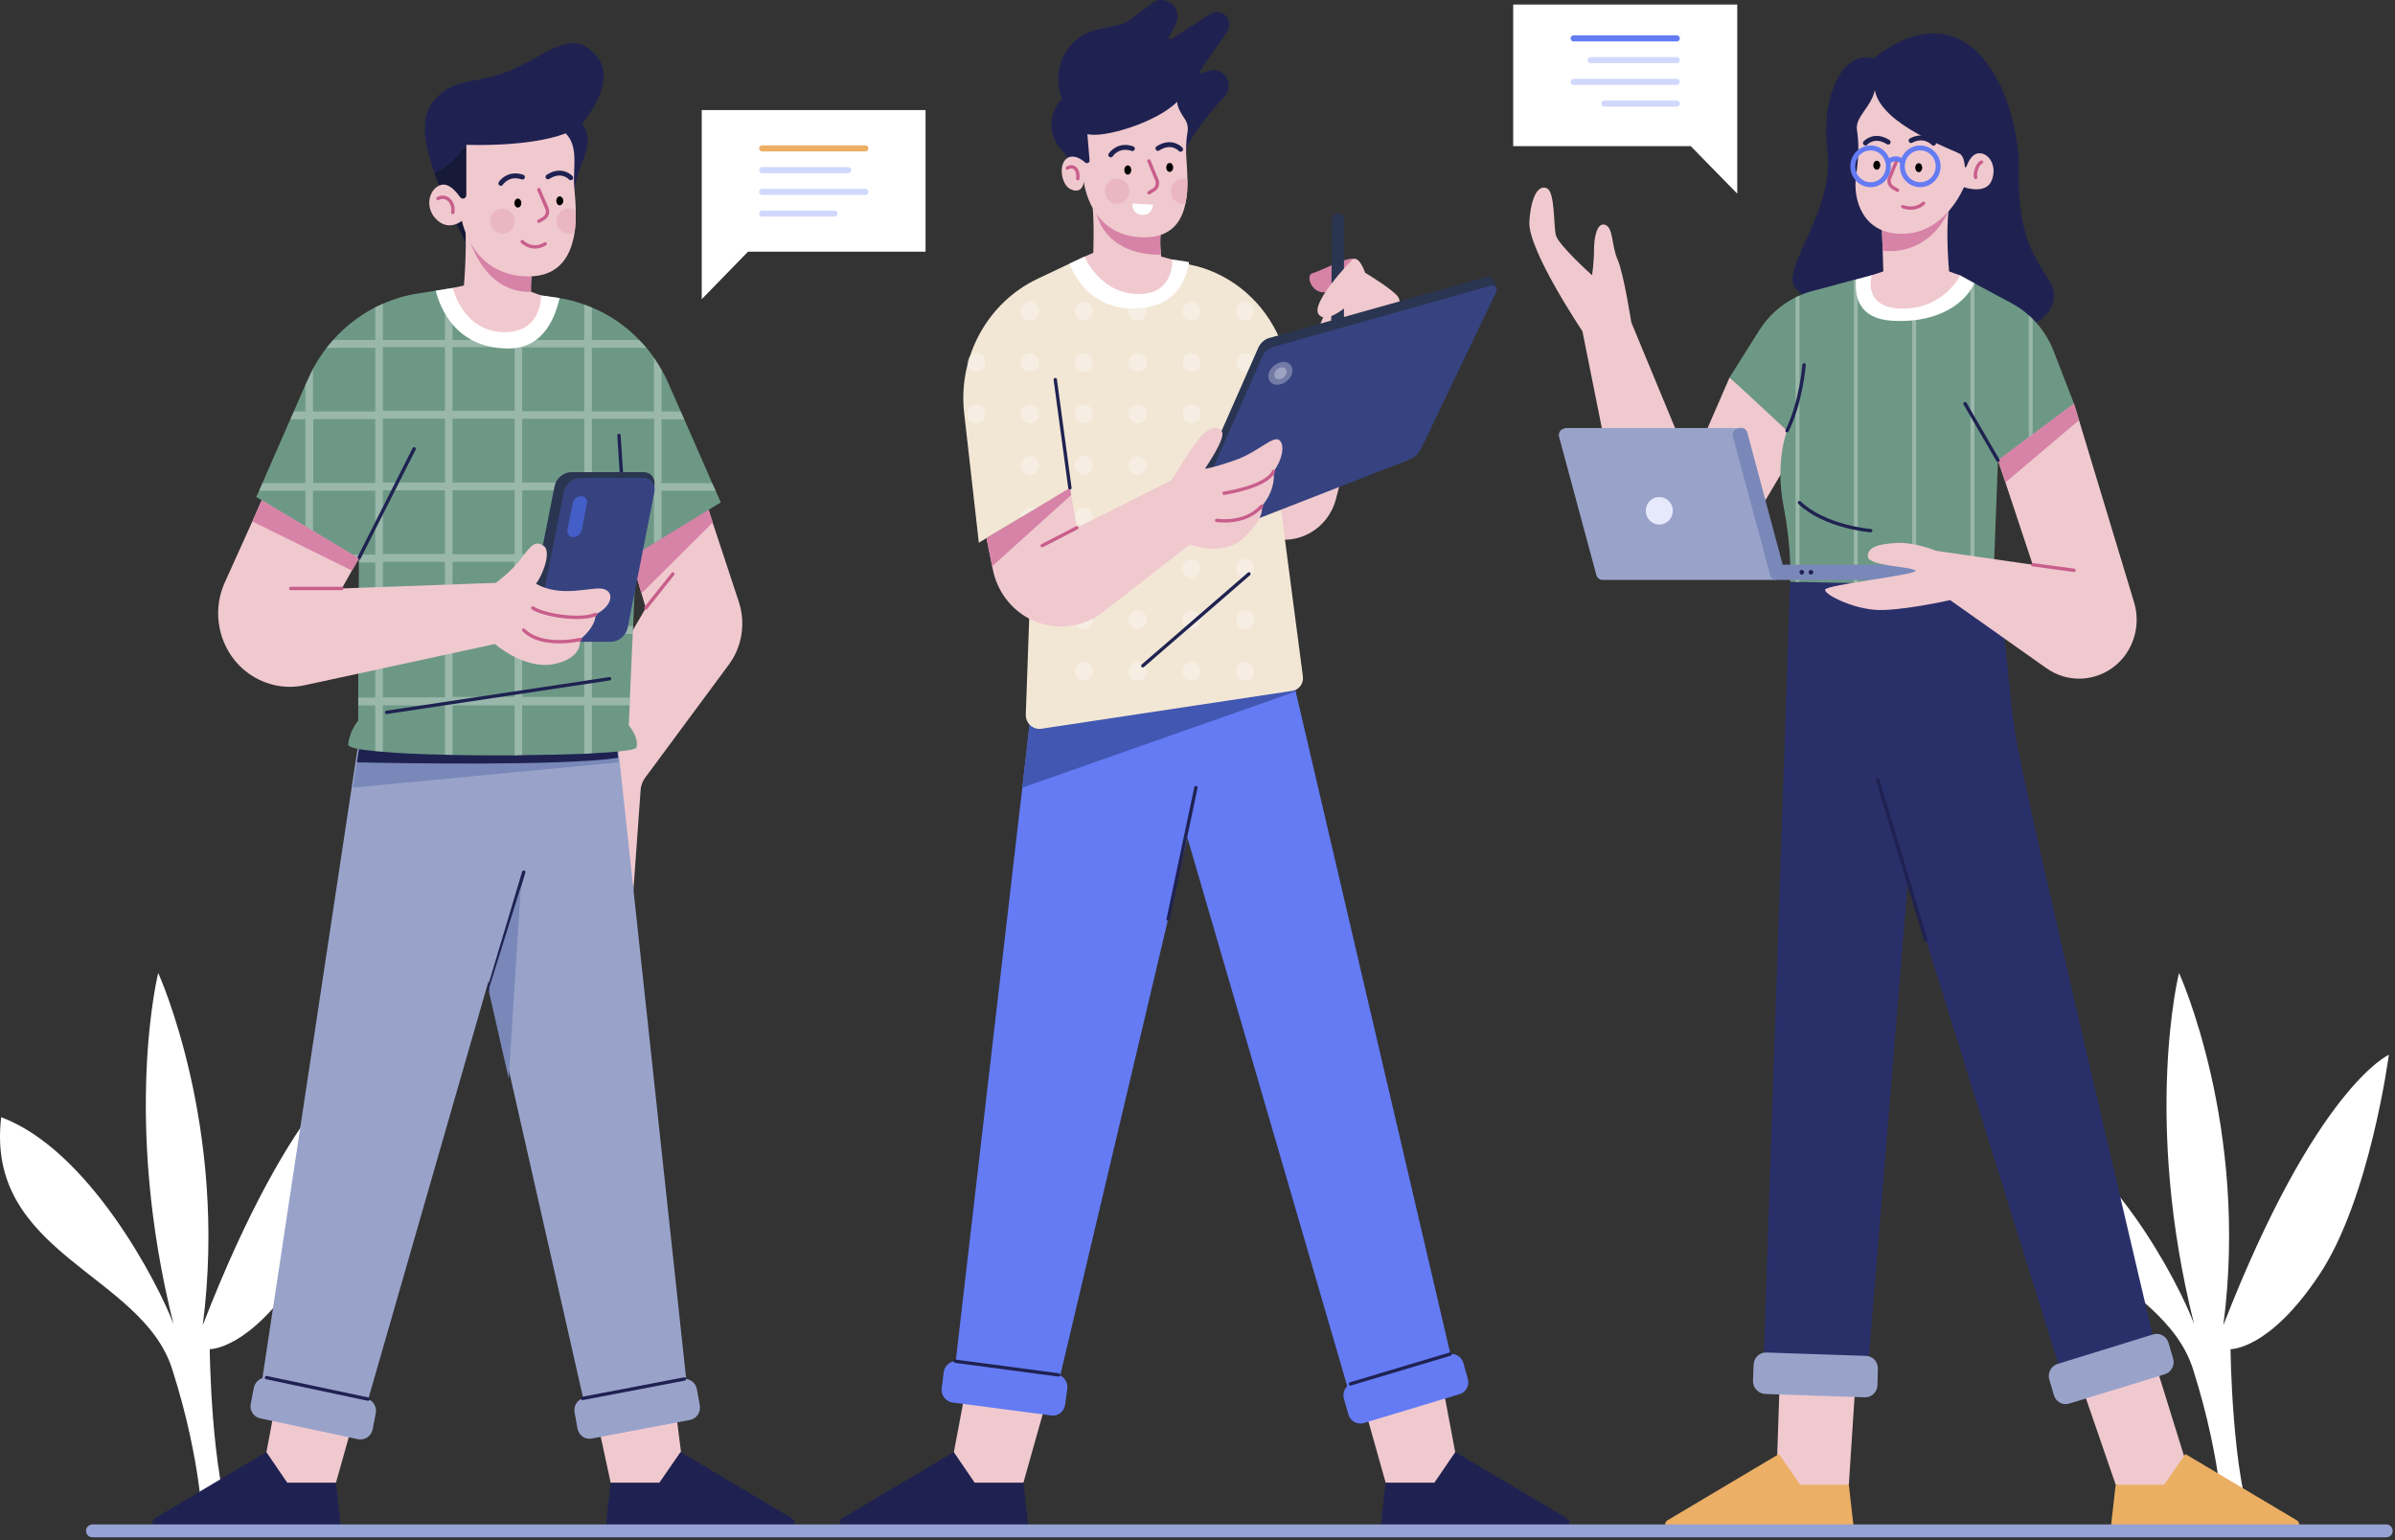 <svg width="782" height="503" viewBox="0 0 782 503" fill="none" xmlns="http://www.w3.org/2000/svg">
<rect x="0" y="0" width="782" height="503" fill="#333333" stroke="none"/>
<path d="M66.201 500C66.201 500 66.201 478.338 56.219 447.163C46.308 415.914 -4.958 409.62 0.39 364.906C29.053 375.518 51.656 419.134 56.647 432.453C39.82 365.272 51.656 317.777 51.656 317.777C51.656 317.777 74.615 368.053 66.201 432.819C96.362 355.1 120.176 344.488 120.176 344.488C120.176 344.488 113.973 391.544 97.574 416.28C81.103 441.015 68.483 440.649 68.483 440.649C68.483 440.649 68.839 481.265 76.112 500H66.201Z" fill="white"/>
<path d="M725.953 500C725.953 500 725.953 478.338 716.043 447.163C706.132 415.914 654.866 409.62 660.214 364.906C688.877 375.518 711.479 419.134 716.399 432.453C699.572 365.272 711.479 317.777 711.479 317.777C711.479 317.777 734.438 368.053 725.953 432.819C756.185 355.1 780 344.488 780 344.488C780 344.488 773.797 391.544 757.326 416.28C740.927 441.015 728.306 440.649 728.306 440.649C728.306 440.649 728.663 481.265 735.936 500H725.953Z" fill="white"/>
<path d="M219.856 454.408L222.922 478.704L216.077 490.925L199.392 484.266L194.259 460.482" fill="#F0C9CF"/>
<path d="M257.574 499.341H197.681L199.392 484.266H215.292L222.209 474.24L258.501 495.829C260.141 496.78 259.428 499.341 257.574 499.341V499.341Z" fill="#1F2251"/>
<path d="M116.397 460.482L109.695 484.266L93.082 490.925L86.165 478.704L90.729 454.408" fill="#F0C9CF"/>
<path d="M237.966 217.079L210.8 253.816C209.802 255.06 209.232 256.597 209.161 258.207L206.808 290.919L197.111 222.202L210.872 198.564L209.446 193.807L204.312 176.097L231.121 165.705L232.69 170.682L241.246 196.588C243.528 203.54 242.316 211.224 237.966 217.079V217.079Z" fill="#F0C9CF"/>
<path d="M232.69 170.682L209.446 193.807L204.312 176.097L231.121 165.705L232.69 170.682Z" fill="#D683A7"/>
<path d="M224.847 457.774L191.906 463.263L166.094 349.319L159.677 321.07L159.535 320.339L117.609 466.117L84.668 456.823L115.257 254.328L117.609 238.96L201.103 237.716L202.03 246.059L224.847 457.774Z" fill="#99A3CA"/>
<path d="M202.03 248.986L115.257 257.256L116.54 248.986L117.609 241.888L201.103 240.644L201.816 247.523L202.03 248.986Z" fill="#7988B8"/>
<path d="M201.816 247.523C183.706 250.23 129.374 249.279 116.54 248.986L117.609 241.888L201.103 240.644L201.816 247.523Z" fill="#1F2251"/>
<path d="M235.328 164.095L216.005 175.878L213.51 177.414L207.735 181V181.147L207.592 183.708L206.736 204.492L206.594 207.053L205.667 227.837L205.595 230.398L205.31 236.911C205.31 236.911 208.733 240.863 207.806 244.156C207.592 244.961 201.816 245.62 193.26 246.059C192.452 246.108 191.62 246.157 190.765 246.205C184.847 246.425 177.859 246.571 170.515 246.644C169.707 246.644 168.875 246.669 168.02 246.718C161.317 246.718 154.33 246.718 147.77 246.571C146.914 246.523 146.083 246.498 145.274 246.498C137.574 246.352 130.515 246.059 125.025 245.547C124.122 245.498 123.29 245.425 122.529 245.327C116.968 244.815 113.617 244.083 113.688 243.205C114.116 238.521 116.968 235.374 116.968 235.374V230.398V227.837L117.039 207.053L117.11 204.492L117.182 183.708V182.391L115.114 181.147L102.208 173.463L99.713 171.926L83.67 162.339L84.597 160.29L85.666 157.802L94.793 136.945L95.934 134.384L99.713 125.675L100.568 123.845C101.091 122.674 101.638 121.528 102.208 120.406C103.539 117.966 105.013 115.698 106.629 113.6C107.295 112.722 108.008 111.868 108.768 111.039C112.69 106.648 117.324 103.062 122.529 100.354C123.337 99.964 124.169 99.573 125.025 99.183C128.59 97.646 132.369 96.475 136.29 95.89L142.28 94.939L145.274 94.426L147.77 94.06H147.841L168.02 95.743L170.515 95.963L176.647 96.475L181.781 97.207C182.114 97.256 182.423 97.305 182.708 97.353C185.488 97.793 188.198 98.524 190.765 99.476C191.62 99.769 192.452 100.086 193.26 100.427C199.107 102.842 204.383 106.501 208.733 111.039C209.541 111.868 210.325 112.722 211.086 113.6C211.941 114.624 212.749 115.698 213.51 116.82C214.413 118.088 215.245 119.406 216.005 120.772C216.861 122.235 217.622 123.748 218.287 125.309L222.28 134.384L223.421 136.945L232.547 157.802L233.688 160.29L235.328 164.095Z" fill="#6D9886"/>
<g style="mix-blend-mode:overlay" opacity="0.3">
<path fill-rule="evenodd" clip-rule="evenodd" d="M233.688 160.29H216.005V175.878L213.51 177.414V160.29H193.26V181.147H207.735L207.592 183.708H193.26V204.492H206.736L206.594 207.053H193.26V227.837H205.667L205.595 230.398H193.26V246.059C192.452 246.108 191.62 246.157 190.765 246.205V230.398H170.515V246.644C169.707 246.644 168.875 246.669 168.02 246.718V230.398H147.77V246.571C146.914 246.523 146.083 246.498 145.274 246.498V230.398H125.025V245.547C124.122 245.498 123.29 245.425 122.529 245.327V230.398H116.968V227.837H122.529V207.053H117.039L117.11 204.492H122.529V183.708H117.182V182.391L115.114 181.147H122.529V160.29H102.208V173.463L99.713 171.926V160.29H84.597L85.666 157.802H99.713V136.945H94.793L95.934 134.384H99.713V125.675L100.568 123.845C101.091 122.674 101.638 121.528 102.208 120.406V134.384H122.529V113.6H106.629C107.295 112.722 108.008 111.868 108.768 111.039H122.529V100.354C123.337 99.964 124.169 99.573 125.025 99.183V111.039H145.274V94.426L147.77 94.06V111.039H168.02V95.743L170.515 95.963V111.039H190.765V99.476C191.62 99.769 192.452 100.086 193.26 100.427V111.039H208.733C209.541 111.868 210.325 112.722 211.086 113.6H193.26V134.384H213.51V116.82C214.413 118.088 215.245 119.406 216.005 120.772V134.384H222.28L223.421 136.945H216.005V157.802H232.547L233.688 160.29ZM122.529 136.872H102.28V157.729H122.529V136.872ZM145.274 206.907H125.025V227.764H145.274V206.907ZM145.274 183.489H125.025V204.345H145.274V183.489ZM145.274 160.144H125.025V180.927H145.274V160.144ZM145.274 136.725H125.025V157.582H145.274V136.725ZM145.274 113.38H125.025V134.164H145.274V113.38ZM168.02 206.834H147.77V227.617H168.02V206.834ZM168.02 183.489H147.77V204.272H168.02V183.489ZM168.02 160.144H147.77V181H168.02V160.144ZM168.02 136.725H147.77V157.582H168.02V136.725ZM168.02 113.38H147.77V134.164H168.02V113.38ZM190.765 206.834H170.515V227.617H190.765V206.834ZM190.765 183.489H170.515V204.272H190.765V183.489ZM190.765 160.144H170.515V180.927H190.765V160.144ZM190.765 136.799H170.515V157.582H190.765V136.799ZM190.765 113.453H170.515V134.31H190.765V113.453ZM213.581 136.799H193.26V157.582H213.581V136.799Z" fill="white"/>
</g>
<path d="M182.708 97.353C180.783 105.769 176.219 113.966 165.738 113.819C148.697 113.673 143.634 100.354 142.28 94.939L147.841 94.06L176.647 96.475L181.781 97.207C182.114 97.256 182.423 97.305 182.708 97.353Z" fill="white"/>
<path d="M204.312 176.097L202.102 142.214" stroke="#1F2251" stroke-width="1.1" stroke-linecap="round" stroke-linejoin="round"/>
<path d="M190.052 40.272C190.052 40.272 193.617 44.297 190.765 51.249C187.984 58.201 186.558 64.056 186.344 70.642C186.13 75.984 163.171 79.204 155.257 80.156C153.617 80.302 152.69 80.448 152.69 80.448L146.415 67.861C145.56 65.593 143.563 61.348 141.852 56.518C139 48.614 136.79 38.954 141.282 33.319C148.554 24.172 156.683 28.197 169.089 21.903C181.496 15.609 187.699 9.828 194.829 18.39C202.03 26.952 190.052 40.272 190.052 40.272Z" fill="#1F2251"/>
<path d="M157.396 77.375L155.257 80.156C153.617 80.302 152.69 80.448 152.69 80.448L146.415 67.861C145.56 65.593 143.563 61.348 141.852 56.518C147.984 53.957 152.262 47.297 152.262 47.297L157.396 77.375Z" fill="#161937"/>
<path d="M176.647 96.475C176.647 96.475 177.217 108.916 164.098 108.477C150.979 107.965 147.841 94.06 147.841 94.06L151.478 93.255C151.478 93.255 152.832 78.399 151.478 67.861L176.647 80.961C176.409 81.205 176.172 81.473 175.934 81.766C173.011 85.864 173.367 95.304 173.367 95.304L176.647 96.475Z" fill="#F0C9CF"/>
<path d="M173.367 95.304C157.182 95.817 152.69 76.35 152.69 76.35L175.934 81.766C173.011 85.864 173.367 95.304 173.367 95.304Z" fill="#D683A7"/>
<path d="M187.984 68.959C188.055 71.374 187.913 73.642 187.628 75.838C186.273 84.766 181.638 91.133 170.373 90.181C153.831 88.791 150.836 72.106 150.836 72.106C150.836 72.106 146.558 75.765 142.422 71.593C138.287 67.422 140.355 61.055 144.348 60.323C146.558 59.957 148.697 62.226 150.194 64.348C150.836 65.3 152.262 64.861 152.262 63.69V47.297C152.262 47.297 172.44 48.175 184.49 43.638C184.538 43.638 184.609 43.614 184.704 43.565C186.558 45.394 187.271 47.809 187.485 50.444C187.77 54.176 187.128 58.274 187.556 61.714C187.77 64.129 187.984 66.617 187.984 68.959V68.959Z" fill="#F0C9CF"/>
<path d="M175.934 61.933L178.572 68.081C179.071 69.251 178.644 70.642 177.574 71.301L175.934 72.252" stroke="#C85E8B" stroke-width="1.1" stroke-linecap="round"/>
<path d="M170.23 66.324C170.23 67.129 169.731 67.788 169.089 67.788C168.447 67.788 167.948 67.129 167.948 66.324C167.948 65.519 168.447 64.861 169.089 64.861C169.731 64.861 170.23 65.519 170.23 66.324Z" fill="black"/>
<path d="M183.92 65.592C183.92 66.397 183.349 67.056 182.779 67.056C182.137 67.056 181.638 66.397 181.638 65.592C181.638 64.787 182.137 64.129 182.779 64.129C183.349 64.129 183.92 64.787 183.92 65.592Z" fill="black"/>
<path d="M142.993 64.861C145.488 63.397 148.412 65.812 147.841 69.398" stroke="#C85E8B" stroke-width="1.1" stroke-linecap="round"/>
<path d="M170.515 78.912C170.515 78.912 173.724 82.278 178.002 79.643" stroke="#C85E8B" stroke-width="1.1" stroke-linecap="round"/>
<path d="M163.528 59.884C163.528 59.884 165.881 56.225 170.586 57.835" stroke="#1F2251" stroke-width="1.6" stroke-linecap="round" stroke-linejoin="round"/>
<path d="M186.344 58.055C186.344 58.055 183.492 54.835 178.929 57.762" stroke="#1F2251" stroke-width="1.6" stroke-linecap="round" stroke-linejoin="round"/>
<path d="M168.091 72.252C168.091 74.521 166.308 76.35 164.098 76.35C161.888 76.35 160.034 74.521 160.034 72.252C160.034 69.983 161.888 68.081 164.098 68.081C166.308 68.081 168.091 69.983 168.091 72.252Z" fill="#EAB7C0"/>
<path d="M187.984 68.959C188.055 71.374 187.913 73.642 187.628 75.838C186.986 76.131 186.344 76.35 185.631 76.35C183.421 76.35 181.638 74.521 181.638 72.252C181.638 69.983 183.421 68.081 185.631 68.081C186.487 68.081 187.342 68.373 187.984 68.959V68.959Z" fill="#EAB7C0"/>
<path d="M196.54 207.712H175.863C173.439 207.712 171.799 205.663 172.298 203.101L181.068 158.826C181.567 156.265 183.991 154.216 186.487 154.216H210.087C212.583 154.216 214.152 156.265 213.653 158.826L201.959 203.101C201.46 205.663 199.036 207.712 196.54 207.712V207.712Z" fill="#2A3551"/>
<path d="M199.535 209.614H178.857C176.362 209.614 174.793 207.565 175.292 205.004L184.062 160.729C184.562 158.167 186.986 156.118 189.41 156.118H210.087C212.583 156.118 214.152 158.167 213.653 160.729L204.954 205.004C204.383 207.565 202.03 209.614 199.535 209.614Z" fill="#364380"/>
<path d="M194.472 200.686C194.472 205.077 189.339 208.883 189.339 208.883C189.339 208.883 190.551 214.884 180.996 216.859C171.371 218.909 161.602 210.346 161.602 210.346L99.428 223.812C97.811 224.153 96.219 224.324 94.65 224.324C87.663 224.324 80.96 221.104 76.469 215.469C70.836 208.297 69.624 198.564 73.403 190.221L82.387 170.316L85.453 163.364L117.182 182.391L114.9 186.343L111.62 192.197L161.888 190.368C161.888 190.368 167.093 186.635 170.373 182.171C173.724 177.634 174.936 176.609 177.503 178.293C180.141 179.976 177.289 187.733 175.007 190.66C183.064 195.271 192.69 191.685 196.612 192.27C200.462 192.856 200.533 197.613 194.472 200.686V200.686Z" fill="#F0C9CF"/>
<path d="M194.472 200.686C189.553 202.882 177.36 200.906 173.938 198.564" stroke="#C85E8B" stroke-width="1.1" stroke-linecap="round"/>
<path d="M189.41 208.883C182.565 210.273 174.936 209.834 171.014 205.809" stroke="#C85E8B" stroke-width="1.1" stroke-linecap="round"/>
<path d="M187.2 175.438C185.916 175.438 185.061 174.341 185.275 173.023L186.986 164.388C187.2 163.071 188.483 162.046 189.767 162.046C191.05 162.046 191.834 163.071 191.62 164.388L189.98 173.023C189.695 174.341 188.483 175.438 187.2 175.438Z" fill="#445EC7"/>
<path d="M111.62 192.197H94.936" stroke="#C85E8B" stroke-width="1.1" stroke-linecap="round"/>
<path d="M210.872 198.564L219.713 187.44" stroke="#C85E8B" stroke-width="1.1" stroke-linecap="round"/>
<path d="M117.182 182.318L135.221 146.605" stroke="#1F2251" stroke-width="1.1" stroke-linecap="round" stroke-linejoin="round"/>
<path d="M117.182 182.391L114.9 186.343L82.386 170.316L85.453 163.364L117.182 182.391Z" fill="#D683A7"/>
<path d="M159.535 323.266L171.014 284.845" stroke="#1F2251" stroke-width="1.1" stroke-linecap="round" stroke-linejoin="round"/>
<path d="M50.657 495.829L86.95 474.24L93.795 484.266H109.695L111.406 499.341H51.584C49.659 499.341 49.017 496.78 50.657 495.829V495.829Z" fill="#1F2251"/>
<path d="M116.896 470.069L84.953 463.263C82.814 462.824 81.388 460.628 81.887 458.433L82.886 453.237C83.385 450.968 85.453 449.578 87.663 450.017L119.606 456.75C121.745 457.262 123.171 459.384 122.672 461.653L121.674 466.849C121.246 469.044 119.107 470.508 116.896 470.069V470.069Z" fill="#99A3CA"/>
<path d="M87.021 449.944L120.176 456.969" stroke="#1F2251" stroke-width="1.1" stroke-linecap="round" stroke-linejoin="round"/>
<path d="M225.275 463.775L193.189 469.849C191.05 470.288 188.982 468.825 188.554 466.556L187.628 461.36C187.2 459.091 188.626 456.969 190.836 456.53L222.85 450.456C225.061 450.017 227.129 451.48 227.556 453.749L228.483 458.945C228.911 461.214 227.485 463.336 225.275 463.775Z" fill="#99A3CA"/>
<path d="M190.194 456.75L223.492 450.383" stroke="#1F2251" stroke-width="1.1" stroke-linecap="round" stroke-linejoin="round"/>
<path d="M126.237 232.667L199.036 221.689" stroke="#1F2251" stroke-width="1.1" stroke-linecap="round" stroke-linejoin="round"/>
<path d="M170.087 289.529L166.094 352.246L159.677 323.998L159.749 322.534L170.087 289.529Z" fill="#7988B8"/>
<path d="M452.013 101.818L436.184 163.071C433.618 172.804 423.707 178.439 414.295 175.512L403.6 172.145L435.899 94.28L452.013 101.818Z" fill="#F0C9CF"/>
<path d="M438.609 89.962C438.609 89.962 437.183 94.792 432.762 95.451C428.27 96.036 426.131 89.816 428.555 89.23C430.979 88.645 441.033 83.156 442.316 84.766L438.609 89.962Z" fill="#D683A7"/>
<path d="M437.468 69.764C438.252 69.984 438.823 70.788 438.823 71.667V110.746L434.616 111.697L434.901 71.594C434.901 70.276 436.184 69.325 437.468 69.764Z" fill="#2A3551"/>
<path d="M445.739 89.084C445.739 89.084 455.008 94.646 456.505 96.987C458.074 99.329 456.077 104.525 451.086 105.33C447.807 105.843 442.245 101.671 442.459 97.28C440.962 99.403 432.976 106.355 430.48 102.549C428.056 98.744 440.89 85.498 440.89 85.498C443.386 81.985 445.739 89.084 445.739 89.084V89.084Z" fill="#F0C9CF"/>
<path d="M340.854 460.482L334.152 484.266L317.467 490.925L310.623 478.704L315.186 454.408" fill="#F0C9CF"/>
<path d="M275.114 495.829L311.407 474.24L318.252 484.266H334.152L335.863 499.341H276.041C274.116 499.341 273.403 496.78 275.114 495.829V495.829Z" fill="#1F2251"/>
<path d="M471.407 454.408L475.971 478.704L469.054 490.925L452.441 484.266L445.739 460.482" fill="#F0C9CF"/>
<path d="M510.552 499.341H450.73L452.441 484.266H468.341L475.186 474.24L511.479 495.829C513.119 496.78 512.477 499.341 510.552 499.341V499.341Z" fill="#1F2251"/>
<path d="M474.402 445.772L440.106 453.456L387.699 273.575L345.917 450.383L311.977 445.26L333.796 257.256L337.147 228.349L387.985 224.324L422.067 221.689L422.708 224.324L423.065 225.861L474.402 445.772Z" fill="#647BF4"/>
<path d="M423.065 225.861L333.796 257.256L337.147 228.349L387.985 224.324H422.708L423.065 225.861Z" fill="#4257B2"/>
<path d="M425.418 220.958C425.703 223.226 424.134 225.348 421.924 225.641L340.07 238.009C337.289 238.448 334.794 236.179 334.936 233.252L337.289 167.388L339.001 119.381L351.478 91.353L354.045 85.498H382.78L385.917 85.937C386.725 86.035 387.509 86.181 388.27 86.376C400.605 88.791 411.229 97.061 416.933 108.697L434.616 145.287L417.789 162.778L425.418 220.958Z" fill="#F2E7D5"/>
<path d="M349.482 111.258C348.911 112.575 348.697 113.966 348.84 115.429L351.977 157.802L349.339 159.338L337.289 166.657L322.102 175.731L319.606 177.268L314.829 135.042C312.69 116.527 322.459 98.744 338.929 90.987L349.125 86.156L354.116 83.815L357.681 84.766L359.749 85.352L355.685 95.597L349.482 111.258Z" fill="#F2E7D5"/>
<g style="mix-blend-mode:overlay" opacity="0.3">
<path d="M356.826 219.274C356.826 220.957 355.542 222.275 353.903 222.275C352.263 222.275 350.908 220.957 350.908 219.274C350.908 217.591 352.263 216.201 353.903 216.201C355.542 216.201 356.826 217.591 356.826 219.274Z" fill="white"/>
</g>
<g style="mix-blend-mode:overlay" opacity="0.3">
<path d="M374.437 219.274C374.437 220.957 373.083 222.275 371.443 222.275C369.803 222.275 368.448 220.957 368.448 219.274C368.448 217.591 369.803 216.201 371.443 216.201C373.083 216.201 374.437 217.591 374.437 219.274Z" fill="white"/>
</g>
<g style="mix-blend-mode:overlay" opacity="0.3">
<path d="M391.977 219.274C391.977 220.957 390.623 222.275 388.983 222.275C387.343 222.275 386.059 220.957 386.059 219.274C386.059 217.591 387.343 216.201 388.983 216.201C390.623 216.201 391.977 217.591 391.977 219.274Z" fill="white"/>
</g>
<g style="mix-blend-mode:overlay" opacity="0.3">
<path d="M409.518 219.274C409.518 220.957 408.163 222.275 406.523 222.275C404.883 222.275 403.6 220.957 403.6 219.274C403.6 217.591 404.883 216.201 406.523 216.201C408.163 216.201 409.518 217.591 409.518 219.274Z" fill="white"/>
</g>
<g style="mix-blend-mode:overlay" opacity="0.3">
<path d="M356.826 202.443C356.826 204.126 355.542 205.516 353.903 205.516C352.263 205.516 350.908 204.126 350.908 202.443C350.908 200.759 352.263 199.369 353.903 199.369C355.542 199.369 356.826 200.759 356.826 202.443Z" fill="white"/>
</g>
<g style="mix-blend-mode:overlay" opacity="0.3">
<path d="M374.437 202.443C374.437 204.126 373.083 205.516 371.443 205.516C369.803 205.516 368.448 204.126 368.448 202.443C368.448 200.759 369.803 199.369 371.443 199.369C373.083 199.369 374.437 200.759 374.437 202.443Z" fill="white"/>
</g>
<g style="mix-blend-mode:overlay" opacity="0.3">
<path d="M391.977 202.443C391.977 204.126 390.623 205.516 388.983 205.516C387.343 205.516 386.059 204.126 386.059 202.443C386.059 200.759 387.343 199.369 388.983 199.369C390.623 199.369 391.977 200.759 391.977 202.443Z" fill="white"/>
</g>
<g style="mix-blend-mode:overlay" opacity="0.3">
<path d="M409.518 202.443C409.518 204.126 408.163 205.516 406.523 205.516C404.883 205.516 403.6 204.126 403.6 202.443C403.6 200.759 404.883 199.369 406.523 199.369C408.163 199.369 409.518 200.759 409.518 202.443Z" fill="white"/>
</g>
<g style="mix-blend-mode:overlay" opacity="0.3">
<path d="M356.826 185.611C356.826 187.294 355.542 188.684 353.903 188.684C352.263 188.684 350.908 187.294 350.908 185.611C350.908 183.928 352.263 182.61 353.903 182.61C355.542 182.61 356.826 183.928 356.826 185.611Z" fill="white"/>
</g>
<g style="mix-blend-mode:overlay" opacity="0.3">
<path d="M374.437 185.611C374.437 187.294 373.083 188.684 371.443 188.684C369.803 188.684 368.448 187.294 368.448 185.611C368.448 183.928 369.803 182.61 371.443 182.61C373.083 182.61 374.437 183.928 374.437 185.611Z" fill="white"/>
</g>
<g style="mix-blend-mode:overlay" opacity="0.3">
<path d="M391.977 185.611C391.977 187.294 390.623 188.684 388.983 188.684C387.343 188.684 386.059 187.294 386.059 185.611C386.059 183.928 387.343 182.61 388.983 182.61C390.623 182.61 391.977 183.928 391.977 185.611Z" fill="white"/>
</g>
<g style="mix-blend-mode:overlay" opacity="0.3">
<path d="M409.518 185.611C409.518 187.294 408.163 188.684 406.523 188.684C404.883 188.684 403.6 187.294 403.6 185.611C403.6 183.928 404.883 182.61 406.523 182.61C408.163 182.61 409.518 183.928 409.518 185.611Z" fill="white"/>
</g>
<g style="mix-blend-mode:overlay" opacity="0.3">
<path d="M339.286 168.852C339.286 170.535 338.002 171.853 336.362 171.853C334.722 171.853 333.368 170.535 333.368 168.852C333.368 167.169 334.722 165.778 336.362 165.778C338.002 165.778 339.286 167.169 339.286 168.852Z" fill="white"/>
</g>
<g style="mix-blend-mode:overlay" opacity="0.3">
<path d="M356.826 168.852C356.826 170.535 355.542 171.853 353.903 171.853C352.263 171.853 350.908 170.535 350.908 168.852C350.908 167.169 352.263 165.778 353.903 165.778C355.542 165.778 356.826 167.169 356.826 168.852Z" fill="white"/>
</g>
<g style="mix-blend-mode:overlay" opacity="0.3">
<path d="M374.437 168.852C374.437 170.535 373.083 171.853 371.443 171.853C369.803 171.853 368.448 170.535 368.448 168.852C368.448 167.169 369.803 165.778 371.443 165.778C373.083 165.778 374.437 167.169 374.437 168.852Z" fill="white"/>
</g>
<g style="mix-blend-mode:overlay" opacity="0.3">
<path d="M391.977 168.852C391.977 170.535 390.623 171.853 388.983 171.853C387.343 171.853 386.059 170.535 386.059 168.852C386.059 167.169 387.343 165.778 388.983 165.778C390.623 165.778 391.977 167.169 391.977 168.852Z" fill="white"/>
</g>
<g style="mix-blend-mode:overlay" opacity="0.3">
<path d="M409.518 168.852C409.518 170.535 408.163 171.853 406.523 171.853C404.883 171.853 403.6 170.535 403.6 168.852C403.6 167.169 404.883 165.778 406.523 165.778C408.163 165.778 409.518 167.169 409.518 168.852Z" fill="white"/>
</g>
<g style="mix-blend-mode:overlay" opacity="0.3">
<path d="M339.286 152.02C339.286 153.703 338.002 155.094 336.362 155.094C334.722 155.094 333.368 153.703 333.368 152.02C333.368 150.337 334.722 148.947 336.362 148.947C338.002 148.947 339.286 150.337 339.286 152.02Z" fill="white"/>
</g>
<g style="mix-blend-mode:overlay" opacity="0.3">
<path d="M356.826 152.02C356.826 153.703 355.542 155.094 353.903 155.094C352.263 155.094 350.908 153.703 350.908 152.02C350.908 150.337 352.263 148.947 353.903 148.947C355.542 148.947 356.826 150.337 356.826 152.02Z" fill="white"/>
</g>
<g style="mix-blend-mode:overlay" opacity="0.3">
<path d="M374.437 152.02C374.437 153.703 373.083 155.094 371.443 155.094C369.803 155.094 368.448 153.703 368.448 152.02C368.448 150.337 369.803 148.947 371.443 148.947C373.083 148.947 374.437 150.337 374.437 152.02Z" fill="white"/>
</g>
<g style="mix-blend-mode:overlay" opacity="0.3">
<path d="M391.977 152.02C391.977 153.703 390.623 155.094 388.983 155.094C387.343 155.094 386.059 153.703 386.059 152.02C386.059 150.337 387.343 148.947 388.983 148.947C390.623 148.947 391.977 150.337 391.977 152.02Z" fill="white"/>
</g>
<g style="mix-blend-mode:overlay" opacity="0.3">
<path d="M409.518 152.02C409.518 153.703 408.163 155.094 406.523 155.094C404.883 155.094 403.6 153.703 403.6 152.02C403.6 150.337 404.883 148.947 406.523 148.947C408.163 148.947 409.518 150.337 409.518 152.02Z" fill="white"/>
</g>
<g style="mix-blend-mode:overlay" opacity="0.3">
<path d="M321.746 135.188C321.746 136.872 320.462 138.262 318.822 138.262C317.182 138.262 315.828 136.872 315.828 135.188C315.828 133.505 317.182 132.188 318.822 132.188C320.462 132.188 321.746 133.505 321.746 135.188Z" fill="white"/>
</g>
<g style="mix-blend-mode:overlay" opacity="0.3">
<path d="M339.286 135.188C339.286 136.872 338.002 138.262 336.362 138.262C334.722 138.262 333.368 136.872 333.368 135.188C333.368 133.505 334.722 132.188 336.362 132.188C338.002 132.188 339.286 133.505 339.286 135.188Z" fill="white"/>
</g>
<g style="mix-blend-mode:overlay" opacity="0.3">
<path d="M356.826 135.188C356.826 136.872 355.542 138.262 353.903 138.262C352.263 138.262 350.908 136.872 350.908 135.188C350.908 133.505 352.263 132.188 353.903 132.188C355.542 132.188 356.826 133.505 356.826 135.188Z" fill="white"/>
</g>
<g style="mix-blend-mode:overlay" opacity="0.3">
<path d="M374.437 135.188C374.437 136.872 373.083 138.262 371.443 138.262C369.803 138.262 368.448 136.872 368.448 135.188C368.448 133.505 369.803 132.188 371.443 132.188C373.083 132.188 374.437 133.505 374.437 135.188Z" fill="white"/>
</g>
<g style="mix-blend-mode:overlay" opacity="0.3">
<path d="M391.977 135.188C391.977 136.872 390.623 138.262 388.983 138.262C387.343 138.262 386.059 136.872 386.059 135.188C386.059 133.505 387.343 132.188 388.983 132.188C390.623 132.188 391.977 133.505 391.977 135.188Z" fill="white"/>
</g>
<g style="mix-blend-mode:overlay" opacity="0.3">
<path d="M409.518 135.188C409.518 136.872 408.163 138.262 406.523 138.262C404.883 138.262 403.6 136.872 403.6 135.188C403.6 133.505 404.883 132.188 406.523 132.188C408.163 132.188 409.518 133.505 409.518 135.188Z" fill="white"/>
</g>
<g style="mix-blend-mode:overlay" opacity="0.3">
<path d="M321.746 118.43C321.746 120.113 320.462 121.43 318.822 121.43C317.182 121.43 315.828 120.113 315.828 118.43C315.828 116.747 317.182 115.356 318.822 115.356C320.462 115.356 321.746 116.747 321.746 118.43Z" fill="white"/>
</g>
<g style="mix-blend-mode:overlay" opacity="0.3">
<path d="M339.286 118.43C339.286 120.113 338.002 121.43 336.362 121.43C334.722 121.43 333.368 120.113 333.368 118.43C333.368 116.747 334.722 115.356 336.362 115.356C338.002 115.356 339.286 116.747 339.286 118.43Z" fill="white"/>
</g>
<g style="mix-blend-mode:overlay" opacity="0.3">
<path d="M356.826 118.43C356.826 120.113 355.542 121.43 353.903 121.43C352.263 121.43 350.908 120.113 350.908 118.43C350.908 116.747 352.263 115.356 353.903 115.356C355.542 115.356 356.826 116.747 356.826 118.43Z" fill="white"/>
</g>
<g style="mix-blend-mode:overlay" opacity="0.3">
<path d="M374.437 118.43C374.437 120.113 373.083 121.43 371.443 121.43C369.803 121.43 368.448 120.113 368.448 118.43C368.448 116.747 369.803 115.356 371.443 115.356C373.083 115.356 374.437 116.747 374.437 118.43Z" fill="white"/>
</g>
<g style="mix-blend-mode:overlay" opacity="0.3">
<path d="M391.977 118.43C391.977 120.113 390.623 121.43 388.983 121.43C387.343 121.43 386.059 120.113 386.059 118.43C386.059 116.747 387.343 115.356 388.983 115.356C390.623 115.356 391.977 116.747 391.977 118.43Z" fill="white"/>
</g>
<g style="mix-blend-mode:overlay" opacity="0.3">
<path d="M409.518 118.43C409.518 120.113 408.163 121.43 406.523 121.43C404.883 121.43 403.6 120.113 403.6 118.43C403.6 116.747 404.883 115.356 406.523 115.356C408.163 115.356 409.518 116.747 409.518 118.43Z" fill="white"/>
</g>
<g style="mix-blend-mode:overlay" opacity="0.3">
<path d="M339.286 101.598C339.286 103.281 338.002 104.672 336.362 104.672C334.722 104.672 333.368 103.281 333.368 101.598C333.368 99.915 334.722 98.524 336.362 98.524C338.002 98.524 339.286 99.915 339.286 101.598Z" fill="white"/>
</g>
<g style="mix-blend-mode:overlay" opacity="0.3">
<path d="M356.826 101.598C356.826 103.281 355.542 104.672 353.903 104.672C352.263 104.672 350.908 103.281 350.908 101.598C350.908 99.915 352.263 98.524 353.903 98.524C355.542 98.524 356.826 99.915 356.826 101.598Z" fill="white"/>
</g>
<g style="mix-blend-mode:overlay" opacity="0.3">
<path d="M374.437 101.598C374.437 103.281 373.083 104.672 371.443 104.672C369.803 104.672 368.448 103.281 368.448 101.598C368.448 99.915 369.803 98.524 371.443 98.524C373.083 98.524 374.437 99.915 374.437 101.598Z" fill="white"/>
</g>
<g style="mix-blend-mode:overlay" opacity="0.3">
<path d="M391.977 101.598C391.977 103.281 390.623 104.672 388.983 104.672C387.343 104.672 386.059 103.281 386.059 101.598C386.059 99.915 387.343 98.524 388.983 98.524C390.623 98.524 391.977 99.915 391.977 101.598Z" fill="white"/>
</g>
<g style="mix-blend-mode:overlay" opacity="0.3">
<path d="M409.518 101.598C409.518 103.281 408.163 104.672 406.523 104.672C404.883 104.672 403.6 103.281 403.6 101.598C403.6 99.915 404.883 98.524 406.523 98.524C408.163 98.524 409.518 99.915 409.518 101.598Z" fill="white"/>
</g>
<path d="M393.404 153.118L410.872 113.527C411.585 111.99 412.869 110.819 414.437 110.38L485.525 90.401C486.737 90.035 489.233 93.109 488.662 94.207L462.78 143.531C461.924 145.288 460.498 146.605 458.787 147.263L391.906 173.316L393.404 153.118Z" fill="#2A3551"/>
<path d="M394.687 156.045L412.156 116.454C412.869 114.917 414.152 113.746 415.721 113.307L486.808 93.328C488.021 92.962 489.09 94.28 488.52 95.377L464.063 146.458C463.208 148.215 461.782 149.532 459.999 150.191L393.19 176.243L394.687 156.045Z" fill="#364380"/>
<path d="M411.942 165.339C411.942 165.339 413.368 168.779 406.309 175.512C399.25 182.171 388.555 177.853 388.555 177.853L360.106 199.954C356.113 203.028 351.264 204.638 346.487 204.638C342.851 204.638 339.286 203.76 335.935 202.003C329.874 198.783 325.525 192.856 324.17 185.977L323.956 184.952L322.102 175.731L337.289 166.657L349.339 159.338L349.767 161.68L351.621 172.365L382.494 156.85C382.494 156.85 388.698 146.605 391.692 143.019C394.687 139.36 397.967 138.774 399.036 141.116C400.106 143.458 393.404 153.118 393.404 153.118C393.404 153.118 395.899 152.898 403.386 150.264C410.801 147.629 415.721 142.141 417.717 143.751C419.714 145.434 418.573 150.264 415.863 153.996C416.576 160.583 411.942 165.339 411.942 165.339Z" fill="#F0C9CF"/>
<path d="M349.767 161.68L323.956 184.952L322.102 175.731L337.289 166.657L349.339 159.338L349.767 161.68Z" fill="#D683A7"/>
<path d="M388.27 85.644C387.058 92.45 383.279 99.403 373.154 100.573C365.097 101.452 359.535 98.963 355.685 95.597C353.974 94.06 352.548 92.304 351.478 90.621C350.48 89.011 349.696 87.474 349.125 86.156L354.116 83.815L357.681 84.766H382.78L385.917 85.205C386.725 85.303 387.509 85.449 388.27 85.644Z" fill="white"/>
<path d="M373.938 95.89C359.821 97.5 354.116 83.815 354.116 83.815L356.968 82.571C356.968 82.571 357.468 71.081 356.398 64.348L360.462 65.446L380.213 70.642C378.359 75.033 378.858 81.18 379.072 83.156C379.143 83.595 379.143 83.815 379.143 83.815L382.78 84.766C382.78 84.766 383.35 94.792 373.938 95.89V95.89Z" fill="#F0C9CF"/>
<path d="M379.072 83.156C371.157 83.376 361.104 80.522 358.038 69.91C357.325 67.495 358.395 66.105 360.462 65.446L380.213 70.642C378.359 75.033 378.858 81.18 379.072 83.156Z" fill="#D683A7"/>
<path d="M353.047 57.103L345.845 48.029C342.138 43.345 342.494 36.539 346.772 32.295C342.851 22.708 348.341 11.877 358.181 9.682L365.596 7.998C366.879 7.706 368.092 7.12 369.161 6.315L376.22 1.046C377.931 -0.271 380.213 -0.344 382.067 0.827C384.348 2.29 385.133 5.364 383.92 7.852L381.71 12.023C381.496 12.536 381.995 13.048 382.494 12.755L395.257 4.559C396.897 3.534 399.036 3.827 400.32 5.291C401.603 6.754 401.746 8.877 400.605 10.413L391.835 23.074C391.55 23.586 391.977 24.098 392.477 23.952L394.616 23.147C396.826 22.342 399.25 23.22 400.462 25.269C401.675 27.245 401.389 29.806 399.892 31.416C395.685 36.027 387.771 45.248 386.701 50.444C385.275 57.616 353.047 57.103 353.047 57.103V57.103Z" fill="#1F2251"/>
<path d="M387.771 42.979C387.485 44.37 387.272 46.492 387.272 49.566C387.272 51.615 387.699 54.981 387.699 58.64C387.771 61.202 387.628 63.909 387.058 66.471C385.846 72.472 382.352 77.521 373.653 77.521C355.756 77.521 353.902 59.372 353.902 59.372C353.902 59.372 353.475 63.763 349.411 61.714C346.416 60.177 345.418 53.152 348.769 51.468C350.765 50.517 352.904 51.834 354.33 53.078C354.972 53.591 355.828 53.152 355.756 52.347L355.043 43.784C359.963 45.248 377.432 40.198 384.348 33.246C384.42 35.076 385.703 37.198 386.772 38.735C387.628 39.906 387.985 41.443 387.771 42.979V42.979Z" fill="#F0C9CF"/>
<path d="M375.15 52.566L377.717 58.787C378.216 59.958 377.788 61.348 376.719 62.007L375.15 62.958" stroke="#C85E8B" stroke-width="1.1" stroke-linecap="round"/>
<path d="M369.375 55.493C369.375 56.371 368.876 57.03 368.234 57.03C367.592 57.03 367.093 56.371 367.093 55.493C367.093 54.688 367.592 54.03 368.234 54.03C368.876 54.03 369.375 54.688 369.375 55.493Z" fill="black"/>
<path d="M383.065 54.688C383.065 55.493 382.566 56.152 381.924 56.152C381.282 56.152 380.783 55.493 380.783 54.688C380.783 53.883 381.282 53.225 381.924 53.225C382.566 53.225 383.065 53.883 383.065 54.688Z" fill="black"/>
<path d="M362.673 50.59C362.673 50.59 365.026 46.931 369.731 48.541" stroke="#1F2251" stroke-width="1.6" stroke-linecap="round" stroke-linejoin="round"/>
<path d="M385.489 48.761C385.489 48.761 382.637 45.541 378.074 48.468" stroke="#1F2251" stroke-width="1.6" stroke-linecap="round" stroke-linejoin="round"/>
<path d="M369.731 66.471L376.505 66.837C376.505 66.837 376.291 70.422 372.869 70.203C369.446 69.91 369.731 66.471 369.731 66.471Z" fill="white"/>
<path d="M348.484 54.908C350.48 53.664 352.263 55.274 351.906 58.347" stroke="#C85E8B" stroke-width="1.1" stroke-linecap="round"/>
<path d="M368.733 62.446C368.733 64.714 366.951 66.617 364.74 66.617C362.53 66.617 360.747 64.714 360.747 62.446C360.747 60.177 362.53 58.347 364.74 58.347C366.951 58.347 368.733 60.177 368.733 62.446Z" fill="#EAB7C0"/>
<path d="M387.699 58.64C387.771 61.202 387.628 63.909 387.058 66.471C386.82 66.568 386.559 66.617 386.273 66.617C384.063 66.617 382.28 64.714 382.28 62.446C382.28 60.177 384.063 58.347 386.273 58.347C386.796 58.347 387.272 58.445 387.699 58.64V58.64Z" fill="#EAB7C0"/>
<path d="M351.621 172.365L340.284 178.219" stroke="#C85E8B" stroke-width="1.1" stroke-linecap="round"/>
<path d="M415.863 153.996C413.368 159.119 399.678 161.095 399.678 161.095" stroke="#C85E8B" stroke-width="1.1" stroke-linecap="round"/>
<path d="M411.942 165.339C406.452 171.487 397.254 169.95 397.254 169.95" stroke="#C85E8B" stroke-width="1.1" stroke-linecap="round"/>
<path d="M349.339 159.339L344.562 123.992" stroke="#1F2251" stroke-width="1.1" stroke-linecap="round" stroke-linejoin="round"/>
<path d="M407.806 187.44L373.154 217.445" stroke="#1F2251" stroke-width="1.1" stroke-linecap="round" stroke-linejoin="round"/>
<path d="M343.279 462.311L310.979 458.067C308.769 457.774 307.2 455.652 307.485 453.456L308.127 448.187C308.412 445.919 310.48 444.309 312.619 444.601L344.99 448.919C347.2 449.212 348.769 451.261 348.484 453.53L347.771 458.799C347.485 460.994 345.489 462.604 343.279 462.311Z" fill="#647BF4"/>
<path d="M311.977 444.601L345.632 449.065" stroke="#1F2251" stroke-width="1.1" stroke-linecap="round" stroke-linejoin="round"/>
<path d="M476.541 455.359L445.24 464.8C443.101 465.385 440.89 464.141 440.249 461.945L438.823 456.896C438.181 454.7 439.393 452.432 441.532 451.773L472.833 442.406C474.972 441.747 477.183 442.991 477.824 445.187L479.251 450.31C479.892 452.505 478.68 454.774 476.541 455.359Z" fill="#647BF4"/>
<path d="M440.962 451.993L473.475 442.26" stroke="#1F2251" stroke-width="1.1" stroke-linecap="round" stroke-linejoin="round"/>
<g style="mix-blend-mode:overlay" opacity="0.3">
<path d="M416.149 119.308C418.074 117.844 420.427 117.844 421.496 119.308C422.566 120.772 421.924 123.187 419.999 124.577C418.074 126.041 415.721 126.041 414.651 124.577C413.582 123.04 414.224 120.698 416.149 119.308Z" fill="white"/>
</g>
<g style="mix-blend-mode:overlay" opacity="0.3">
<path d="M417.076 120.552C418.074 119.82 419.286 119.82 419.856 120.625C420.356 121.357 419.999 122.601 419.072 123.333C418.074 124.065 416.862 124.065 416.291 123.26C415.792 122.528 416.149 121.284 417.076 120.552Z" fill="white"/>
</g>
<path d="M390.48 257.256L381.425 300.214" stroke="#1F2251" stroke-width="1.1" stroke-linecap="round" stroke-linejoin="round"/>
<path d="M512.263 139.799H511.336C511.669 139.701 511.978 139.701 512.263 139.799Z" fill="#364380"/>
<path d="M608.021 418.036L603.671 484.925L586.987 491.584L580.142 479.436L582.424 411.962" fill="#F0C9CF"/>
<path d="M544.563 496.487L580.855 474.899L587.771 484.924H603.671L605.383 500H545.49C543.636 500 542.923 497.439 544.563 496.487V496.487Z" fill="#EBAF65"/>
<path d="M693.369 411.962L714.331 479.436L707.415 491.584L690.802 484.925L667.771 418.036" fill="#F0C9CF"/>
<path d="M748.912 500H689.091L690.802 484.924H706.631L713.547 474.899L749.839 496.487C751.479 497.439 750.766 500 748.912 500V500Z" fill="#EBAF64"/>
<path d="M649.304 189.416C656.577 206.687 654.296 219.64 658.859 244.376C663.422 269.111 704.349 442.26 704.349 442.26L674.117 451.993L622.923 287.919L609.875 447.163L575.864 444.601L584.491 190.002L649.304 189.416Z" fill="#292F69"/>
<path d="M659.215 56.225C658.645 78.106 665.347 85.205 669.554 92.45C673.761 99.695 666.702 109.941 643.957 110.087C621.212 110.307 587.13 99.915 585.418 92.45C583.707 84.986 598.966 67.495 596.684 49.273C594.402 31.051 601.889 16.268 611.657 19.049C645.026 -6.492 659.786 34.344 659.215 56.225V56.225Z" fill="#1F2251"/>
<path d="M588.27 143.458L566.452 180.195L529.732 173.316L516.684 108.184C516.684 108.184 498.787 81.546 499.357 72.398C499.928 63.324 502.709 60.177 505.204 61.567C507.7 62.885 507.272 73.642 507.985 76.716C508.627 79.863 519.821 89.889 519.821 89.889C519.821 89.889 520.463 85.864 520.463 81.692C520.463 77.448 521.461 72.545 524.099 73.423C526.809 74.301 526.167 80.302 528.163 84.766C530.16 89.303 532.655 105.33 532.655 105.33L552.121 152.313L564.741 123.26L588.27 143.458Z" fill="#F0C9CF"/>
<path d="M677.183 131.822L663.707 141.921L662.424 142.873L652.37 150.337L650.802 191.392L644.67 191.246H643.386L625.632 190.88L624.349 190.807L606.595 190.441H605.311L587.557 190.075H586.274L584.491 190.002C584.491 190.002 585.204 179.976 582.352 165.339C579.5 150.776 583.493 140.677 583.493 140.677L564.741 123.26L574.367 107.965C577.29 103.281 581.425 99.549 586.274 97.134C586.702 96.89 587.13 96.695 587.557 96.549C588.936 95.914 590.386 95.402 591.907 95.012L605.311 91.426L606.024 91.279L606.595 91.133L611.158 89.889L624.349 89.962H625.632H640.035L643.386 91.792L644.67 92.523L656.791 99.037C658.835 100.11 660.713 101.427 662.424 102.988C662.852 103.33 663.279 103.72 663.707 104.159C666.631 107.087 668.984 110.673 670.552 114.698L677.183 131.822Z" fill="#6D9886"/>
<g style="mix-blend-mode:overlay" opacity="0.3">
<path d="M587.557 96.549V190.075H586.274V97.134C586.702 96.89 587.13 96.695 587.557 96.549Z" fill="white"/>
</g>
<g style="mix-blend-mode:overlay" opacity="0.3">
<path d="M606.595 91.133V190.441H605.311V91.426L606.024 91.279L606.595 91.133Z" fill="white"/>
</g>
<g style="mix-blend-mode:overlay" opacity="0.3">
<path d="M625.632 89.962V190.88L624.349 190.807V89.962H625.632Z" fill="white"/>
</g>
<g style="mix-blend-mode:overlay" opacity="0.3">
<path d="M644.67 92.523V191.246H643.386V91.792L644.67 92.523Z" fill="white"/>
</g>
<g style="mix-blend-mode:overlay" opacity="0.3">
<path d="M663.707 104.159V141.921L662.424 142.872V102.988C662.852 103.33 663.279 103.72 663.707 104.159V104.159Z" fill="white"/>
</g>
<path d="M644.67 92.523C640.748 100.793 630.338 105.623 617.575 104.745C606.809 104.013 605.525 96.695 606.024 91.279L611.158 89.889L640.035 89.962L644.67 92.523Z" fill="white"/>
<path d="M640.035 89.962C640.035 89.962 634.759 100.793 621.283 100.793C607.807 100.793 611.158 89.889 611.158 89.889L614.937 88.645L614.723 81.912L614.367 72.033L637.326 64.861C636.827 65.885 636.541 67.276 636.256 68.886C635.258 76.35 636.399 88.645 636.399 88.645L640.035 89.962Z" fill="#F0C9CF"/>
<path d="M637.326 64.861C636.827 65.885 636.541 67.276 636.256 68.886C636.256 68.886 636.256 68.91 636.256 68.959C629.839 82.205 619.001 82.351 614.723 81.912L614.367 72.033L637.326 64.861Z" fill="#D683A7"/>
<path d="M612.156 29.441C614.224 41.077 638.395 49.053 640.107 50.371C641.105 51.176 641.461 53.005 641.533 54.396C641.533 54.688 641.96 54.762 642.032 54.469C642.673 52.786 643.886 50.297 645.953 50.078C649.091 49.712 652.228 53.81 650.374 58.787C648.591 63.763 641.247 61.128 641.247 61.128C641.247 61.128 635.329 75.984 621.639 76.35C608.021 76.789 604.955 64.861 606.024 57.616C607.023 50.297 606.951 46.638 606.31 42.394C605.739 38.076 611.016 35.002 612.156 29.441V29.441Z" fill="#F0C9CF"/>
<path d="M647.023 52.932C645.811 53.298 644.598 56.445 645.098 57.982" stroke="#C85E8B" stroke-width="1.1" stroke-linecap="round"/>
<path d="M619.572 62.153L618.003 61.202C616.934 60.543 616.506 59.226 617.005 58.055L619.572 51.834" stroke="#C85E8B" stroke-width="1.1" stroke-linecap="round"/>
<path d="M626.488 53.298C627.13 53.298 627.629 53.957 627.629 54.762C627.629 55.567 627.13 56.225 626.488 56.225C625.846 56.225 625.347 55.567 625.347 54.762C625.347 53.957 625.846 53.298 626.488 53.298Z" fill="black"/>
<path d="M612.798 52.493C613.44 52.493 613.939 53.152 613.939 53.957C613.939 54.762 613.44 55.42 612.798 55.42C612.156 55.42 611.657 54.762 611.657 53.957C611.657 53.152 612.156 52.493 612.798 52.493Z" fill="black"/>
<path d="M631.336 46.785C631.336 46.785 628.413 43.565 623.992 45.907" stroke="#1F2251" stroke-width="1.6" stroke-linecap="round" stroke-linejoin="round"/>
<path d="M609.09 46.712C609.09 46.712 611.942 43.492 616.506 46.419" stroke="#1F2251" stroke-width="1.6" stroke-linecap="round" stroke-linejoin="round"/>
<path d="M616.577 54.323C616.577 57.616 614.01 60.324 610.802 60.324C607.522 60.324 604.955 57.616 604.955 54.323C604.955 51.029 607.522 48.322 610.802 48.322C614.01 48.322 616.577 51.029 616.577 54.323Z" stroke="#647BF4" stroke-width="1.6"/>
<path d="M632.834 54.323C632.834 57.616 630.196 60.324 626.987 60.324C623.707 60.324 621.14 57.616 621.14 54.323C621.14 51.029 623.707 48.322 626.987 48.322C630.196 48.322 632.834 51.029 632.834 54.323Z" stroke="#647BF4" stroke-width="1.6"/>
<path d="M616.435 52.932C616.435 52.932 618.93 50.517 621.283 52.932" stroke="#647BF4" stroke-width="1.6"/>
<path d="M621.283 67.495C621.283 67.495 624.991 69.105 628.057 66.397" stroke="#C85E8B" stroke-width="1.1" stroke-linecap="round"/>
<path d="M579.928 189.416H523.315C522.388 189.416 521.532 188.831 521.247 187.879L509.054 142.653C508.769 141.482 509.411 140.311 510.552 140.018L511.265 139.799C511.265 139.799 511.289 139.799 511.336 139.799H567.949L579.928 189.416Z" fill="#99A3CA"/>
<path d="M546.203 166.803C546.203 169.291 544.206 171.34 541.782 171.34C539.358 171.34 537.361 169.291 537.361 166.803C537.361 164.315 539.358 162.339 541.782 162.339C544.206 162.339 546.203 164.315 546.203 166.803Z" fill="#E6E9FC"/>
<path d="M577.86 187.294V186.489C577.86 185.391 578.787 184.44 579.928 184.44H624.919C626.06 184.44 626.987 185.391 626.987 186.489V187.294C626.987 188.465 626.06 189.416 624.919 189.416H579.928C578.787 189.416 577.86 188.465 577.86 187.294Z" fill="#7988B8"/>
<path d="M567.236 140.018L567.949 139.799C569.09 139.506 570.231 140.165 570.516 141.263L582.424 185.757C582.78 186.928 582.138 188.026 580.998 188.392L580.285 188.611C579.215 188.904 578.074 188.245 577.789 187.074L565.81 142.58C565.525 141.482 566.167 140.311 567.236 140.018V140.018Z" fill="#7988B8"/>
<path d="M697.647 202.369C697.647 208.078 695.223 213.566 690.802 217.298C684.313 222.714 675.116 223.153 668.199 218.25L636.755 196.003C636.755 196.003 619.572 199.881 611.871 199.149C604.171 198.418 595.9 194.246 595.9 192.636C595.828 190.953 626.916 187.66 625.418 186.343C623.992 185.025 610.089 184.879 609.875 181.805C609.732 178.732 613.226 177.707 619.001 177.341C624.848 176.902 632.192 179.903 632.192 179.903L663.707 184.44L654.795 157.582L652.37 150.337L677.183 131.822L678.823 137.237L696.791 196.661C697.362 198.564 697.647 200.467 697.647 202.369Z" fill="#F0C9CF"/>
<path d="M677.183 131.822L678.823 137.237L654.795 157.582L652.37 150.337L677.183 131.822Z" fill="#D683A7"/>
<path d="M663.707 184.44L677.183 186.269" stroke="#C85E8B" stroke-width="1.1" stroke-linecap="round"/>
<path d="M589.055 186.928C589.055 187.367 588.698 187.66 588.27 187.66C587.843 187.66 587.557 187.367 587.557 186.928C587.557 186.489 587.843 186.123 588.27 186.123C588.698 186.123 589.055 186.489 589.055 186.928Z" fill="#1F2251"/>
<path d="M592.049 186.928C592.049 187.367 591.693 187.66 591.265 187.66C590.909 187.66 590.552 187.367 590.552 186.928C590.552 186.489 590.909 186.123 591.265 186.123C591.693 186.123 592.049 186.489 592.049 186.928Z" fill="#1F2251"/>
<path d="M608.877 456.384L576.292 455.286C574.081 455.14 572.299 453.237 572.37 450.968L572.584 445.699C572.655 443.43 574.509 441.674 576.72 441.747L609.304 442.845C611.515 442.918 613.226 444.821 613.155 447.09L613.012 452.432C612.941 454.7 611.087 456.457 608.877 456.384V456.384Z" fill="#99A3CA"/>
<path d="M706.845 448.846L675.615 458.433C673.476 459.091 671.265 457.847 670.624 455.652L669.126 450.602C668.485 448.407 669.697 446.138 671.836 445.48L703.066 435.82C705.205 435.234 707.415 436.405 708.057 438.601L709.554 443.723C710.196 445.846 708.984 448.187 706.845 448.846Z" fill="#99A3CA"/>
<path d="M613.083 254.694L628.841 307.093" stroke="#1F2251" stroke-width="1.1" stroke-linecap="round" stroke-linejoin="round"/>
<path d="M587.557 164.168C595.9 172.145 610.802 173.316 610.802 173.316" stroke="#1F2251" stroke-width="1.1" stroke-linecap="round" stroke-linejoin="round"/>
<path d="M652.37 150.337L641.604 131.822" stroke="#1F2251" stroke-width="1.1" stroke-linecap="round" stroke-linejoin="round"/>
<path d="M583.493 140.677C588.128 131.31 589.055 119.162 589.055 119.162" stroke="#1F2251" stroke-width="1.1" stroke-linecap="round" stroke-linejoin="round"/>
<path d="M30.194 500H779.144" stroke="#97A2D4" stroke-width="4.2" stroke-linecap="round" stroke-linejoin="round"/>
<path d="M567.236 1.485V63.251L552.049 47.736H494.081V1.485H567.236Z" fill="white"/>
<path d="M513.832 12.536H547.486" stroke="#647BF4" stroke-width="2" stroke-linecap="round" stroke-linejoin="round"/>
<path opacity="0.3" d="M519.393 19.634H547.486" stroke="#647BF4" stroke-width="2" stroke-linecap="round" stroke-linejoin="round"/>
<path opacity="0.3" d="M513.832 26.733H547.486" stroke="#647BF4" stroke-width="2" stroke-linecap="round" stroke-linejoin="round"/>
<path opacity="0.3" d="M523.885 33.831H547.486" stroke="#647BF4" stroke-width="2" stroke-linecap="round" stroke-linejoin="round"/>
<path d="M302.209 35.954V82.205H244.241L229.125 97.719V35.954H302.209Z" fill="white"/>
<path d="M282.53 48.468H248.875" stroke="#EBAF65" stroke-width="2" stroke-linecap="round" stroke-linejoin="round"/>
<path opacity="0.3" d="M276.968 55.566H248.875" stroke="#647BF4" stroke-width="2" stroke-linecap="round" stroke-linejoin="round"/>
<path opacity="0.3" d="M282.53 62.665H248.875" stroke="#647BF4" stroke-width="2" stroke-linecap="round" stroke-linejoin="round"/>
<path opacity="0.3" d="M272.476 69.764H248.875" stroke="#647BF4" stroke-width="2" stroke-linecap="round" stroke-linejoin="round"/>
</svg>

